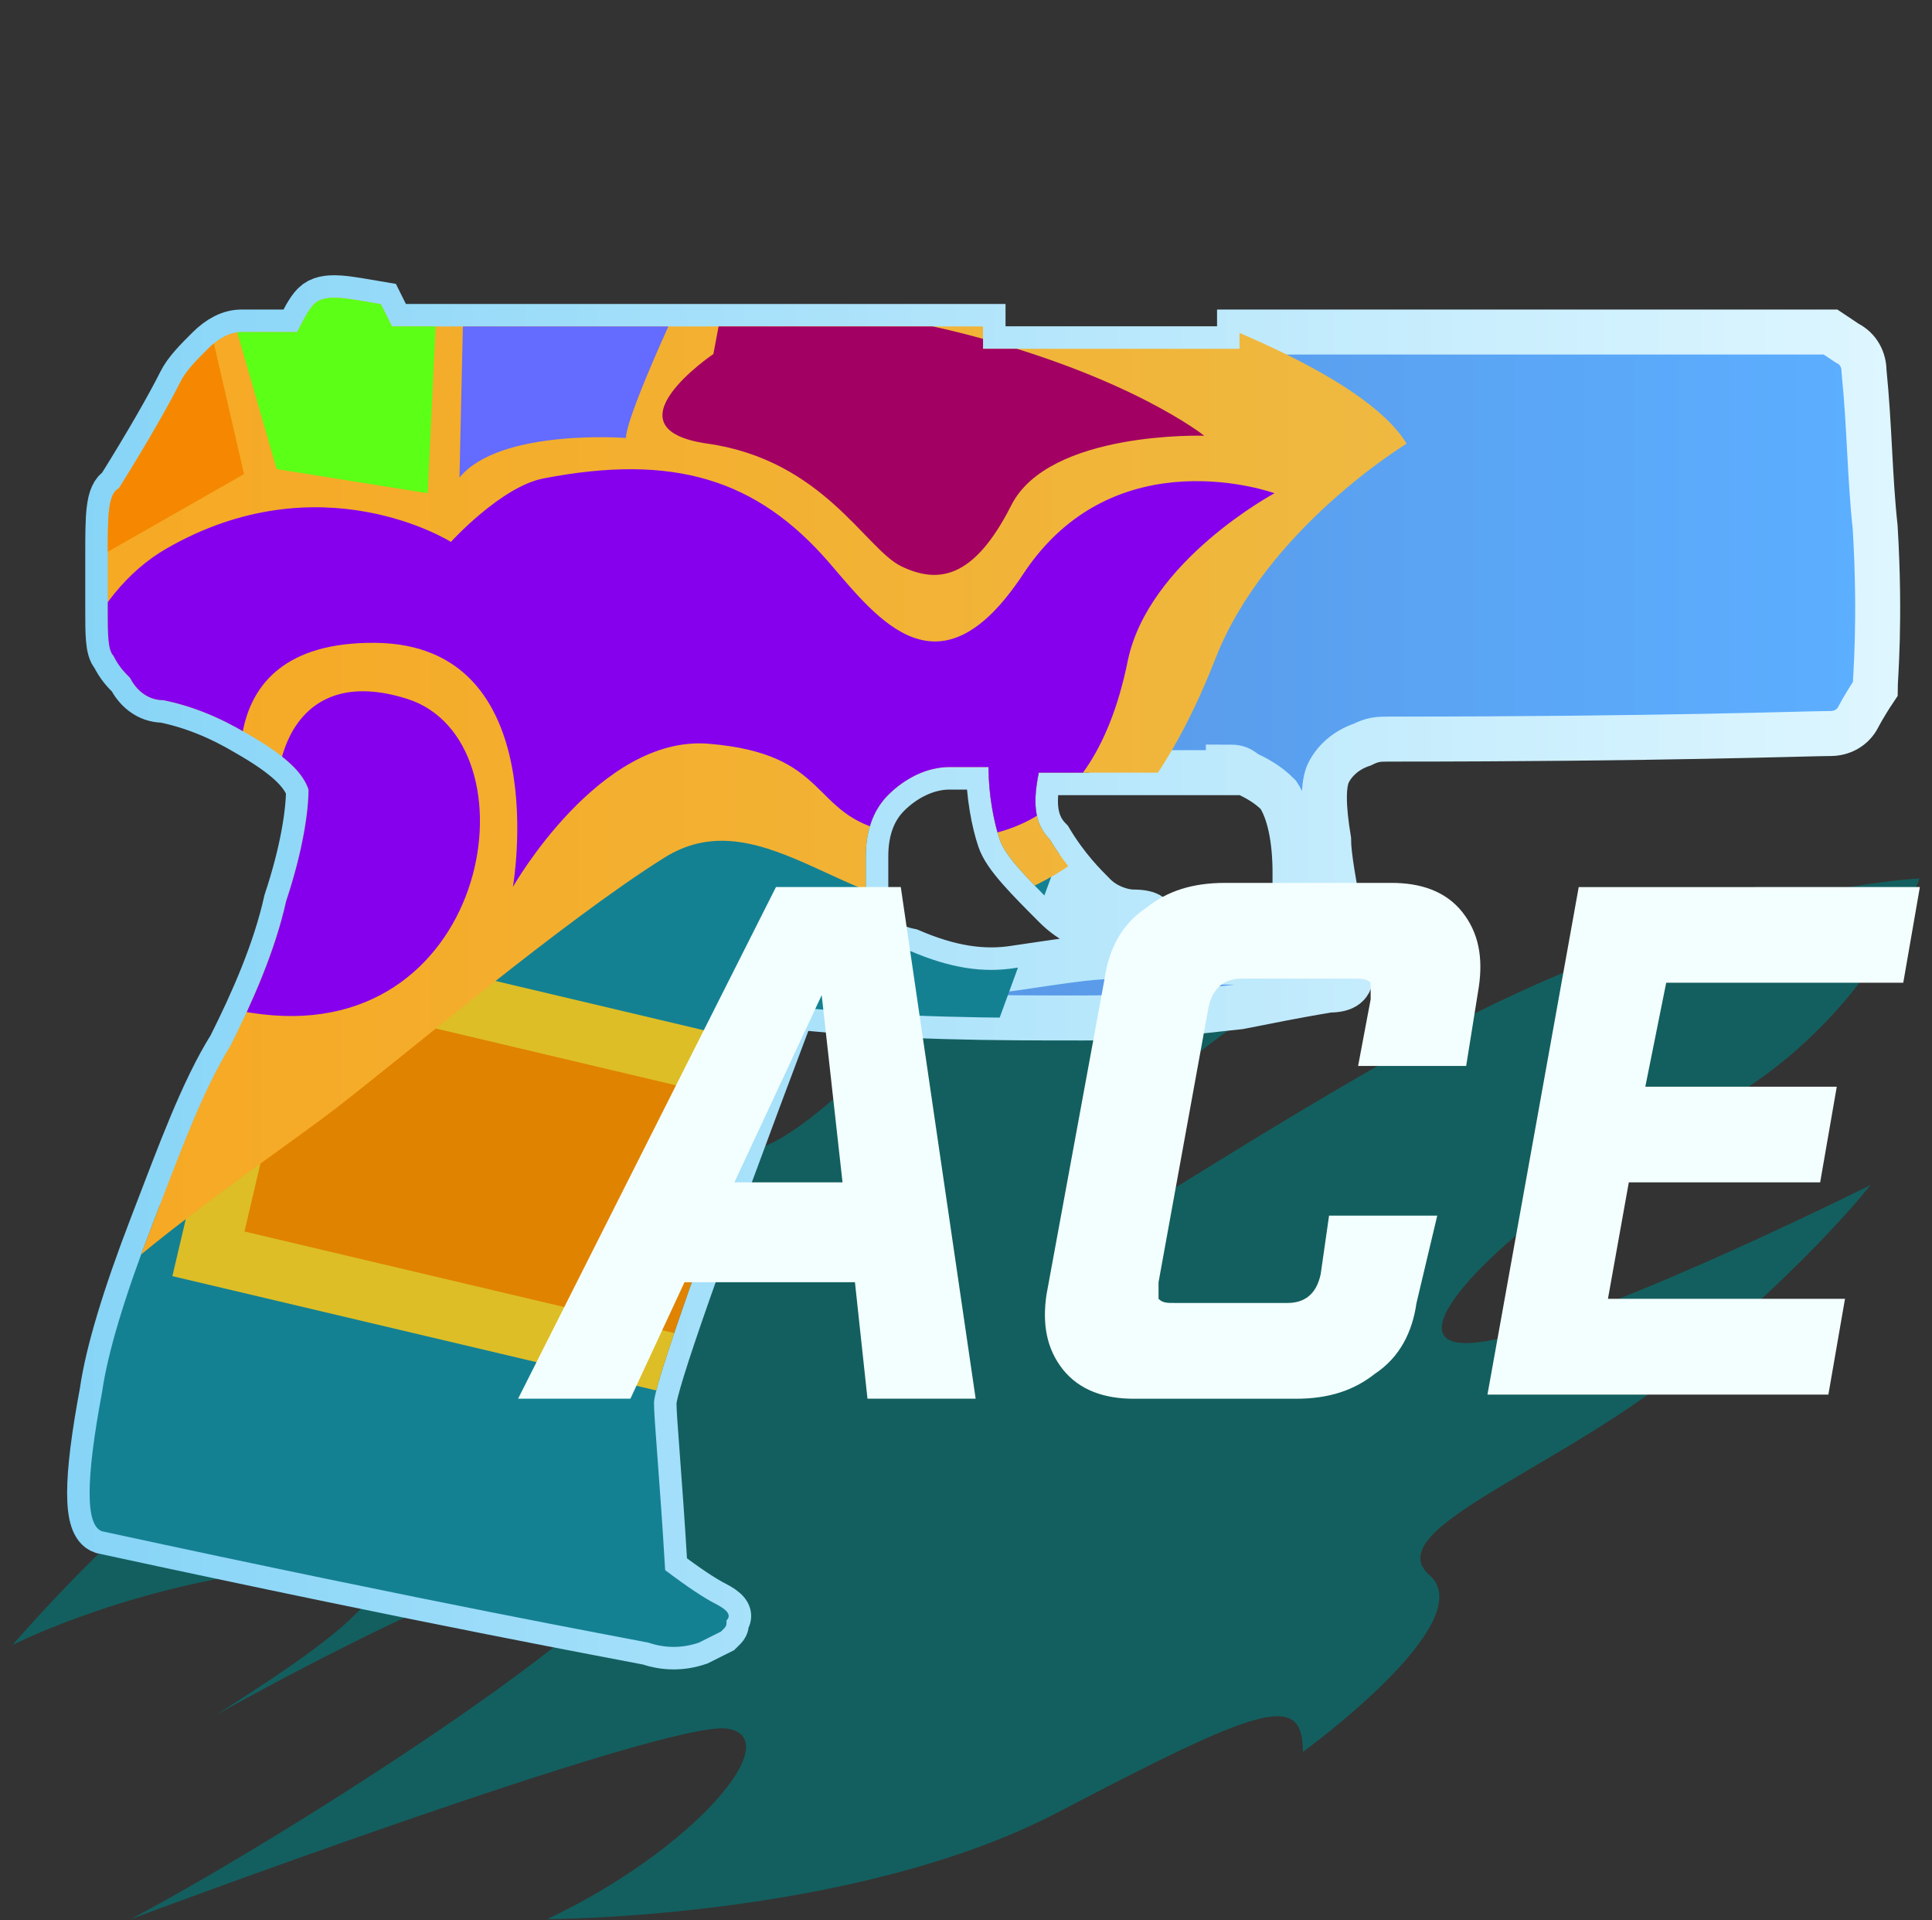 <?xml version="1.0" encoding="utf-8"?>
<!-- Generator: Adobe Illustrator 16.0.0, SVG Export Plug-In . SVG Version: 6.00 Build 0)  -->
<!DOCTYPE svg PUBLIC "-//W3C//DTD SVG 1.0//EN" "http://www.w3.org/TR/2001/REC-SVG-20010904/DTD/svg10.dtd">
<svg version="1.0" id="Selected_Items" xmlns="http://www.w3.org/2000/svg" xmlns:xlink="http://www.w3.org/1999/xlink" x="0px"
	 y="0px" width="32.2px" height="32px" viewBox="0 0 32.2 32" enable-background="new 0 0 32.2 32" xml:space="preserve">
<rect x="0" y="0" width="32.2" height="32" fill="#333333" stroke="none"/>
<path opacity="0.7" fill="#077272" enable-background="new    " d="M13.002,15.878c0,0-2.926,0.619-5.239,4.335
	c0,0,1.973,1.006,1.292,1.626c-0.68,0.62-3.675-0.309-8.848,5.573c0,0,2.11-1.083,4.968-1.316c2.859-0.233-0.749,1.937-1.565,2.477
	c0,0,5.308-3.017,6.806-2.787c1.498,0.232-5.309,4.645-8.236,6.193c0,0,8.917-3.329,9.938-3.174
	c1.021,0.153-0.545,2.013-2.995,3.174c0,0,5.105,0,8.507-1.779c3.404-1.781,4.085-2.015,4.085-1.007c0,0,2.993-2.169,2.111-2.943
	c-0.885-0.774,2.245-1.781,4.354-3.563c2.109-1.779,2.993-2.939,2.993-2.939s-5.103,2.554-6.669,2.631
	c-1.567,0.079,1.02-2.401,3.813-3.791c2.79-1.395,3.674-3.949,3.674-3.949s-3.813,0.155-8.712,2.941
	c-4.899,2.787-5.446,3.717-5.036,2.013c0.409-1.703,4.9-4.103,4.9-4.103s-6.262,0.155-9.121,2.709
	c-2.857,2.556-2.042-0.619-1.429-1.239C13.208,16.343,13.002,15.878,13.002,15.878z"/>
<linearGradient id="SVGID_1_" gradientUnits="userSpaceOnUse" x1="743.339" y1="578.402" x2="773.141" y2="578.402" gradientTransform="matrix(1 0 0 1 -741.92 -562.199)">
	<stop  offset="0" style="stop-color:#5782CE"/>
	<stop  offset="0.99" style="stop-color:#5CAEFF"/>
</linearGradient>
<linearGradient id="SVGID_2_" gradientUnits="userSpaceOnUse" x1="372.078" y1="-262.802" x2="402.629" y2="-262.802" gradientTransform="matrix(1 0 0 -1 -370.96 -246.6)">
	<stop  offset="0" style="stop-color:#86D4F7"/>
	<stop  offset="1" style="stop-color:#DEF6FF"/>
</linearGradient>
<path fill="url(#SVGID_1_)" stroke="url(#SVGID_2_)" stroke-width="0.75" stroke-miterlimit="10" d="M30.973,11.945
	c-0.094,0.186-0.277,0.278-0.465,0.278c-0.371,0-2.788,0.093-7.342,0.093c-0.187,0-0.277,0-0.465,0.093
	c-0.277,0.093-0.465,0.279-0.558,0.465s-0.093,0.558,0,1.115c0,0.279,0.093,0.744,0.187,1.302c0,0.278,0.094,0.557,0.187,0.929
	c0,0.186-0.095,0.278-0.372,0.278c-0.559,0.093-1.021,0.188-1.486,0.279c-0.838,0.094-1.675,0.186-2.604,0.186
	c-1.487,0-3.066,0-4.832-0.186c-1.58,4.182-2.323,6.318-2.323,6.6c0,0.279,0.092,1.209,0.186,2.787
	c0.372,0.281,0.65,0.465,0.836,0.559c0.187,0.096,0.279,0.187,0.187,0.279c0,0.096,0,0.096-0.093,0.186l-0.37,0.185
	c-0.279,0.094-0.558,0.094-0.836,0c-0.465-0.093-3.532-0.649-9.108-1.856c-0.278-0.095-0.278-0.838,0-2.324
	c0.093-0.65,0.372-1.58,0.837-2.787c0.465-1.209,0.836-2.23,1.301-2.975c0.372-0.742,0.744-1.581,0.93-2.417
	c0.278-0.836,0.372-1.487,0.372-1.858c-0.093-0.279-0.372-0.558-1.022-0.93c-0.465-0.278-0.929-0.464-1.394-0.558
	c-0.278,0-0.464-0.186-0.558-0.372c-0.093-0.093-0.186-0.186-0.279-0.372c-0.093-0.093-0.093-0.372-0.093-0.743
	c0-0.186,0-0.465,0-0.93c0-0.65,0-1.022,0.186-1.115c0.465-0.743,0.836-1.394,1.022-1.766C3.094,6.183,3.28,5.998,3.466,5.812
	s0.372-0.279,0.558-0.279s0.372,0,0.558,0h0.372C5.047,5.347,5.14,5.161,5.233,5.069c0.186-0.186,0.558-0.093,1.115,0L6.533,5.44
	h9.851v0.372h4.275V5.533h9.85l0.279,0.186c0.187,0.093,0.279,0.279,0.279,0.465c0.094,0.929,0.094,1.766,0.186,2.603
	c0.094,1.58,0,2.509,0,2.695C31.067,11.759,30.973,11.945,30.973,11.945z M20.75,12.875c-0.094-0.093-0.186-0.093-0.277-0.093v0.093
	h-3.16c-0.093,0.465-0.093,0.836,0.186,1.115c0.279,0.465,0.559,0.744,0.744,0.929c0.186,0.187,0.465,0.279,0.649,0.279
	c0.278,0,0.372,0.093,0.278,0.186c0,0.093-0.092,0.186-0.278,0.186c-0.093,0-0.278,0-0.466,0c-0.276-0.093-0.557-0.186-0.836-0.464
	c-0.463-0.465-0.836-0.836-0.928-1.116c-0.095-0.278-0.187-0.743-0.187-1.208h-0.651c-0.372,0-0.743,0.186-1.022,0.465
	c-0.278,0.279-0.372,0.651-0.372,1.022c0,0.278,0,0.558,0,0.929c0.093,0.279,0.279,0.558,0.744,0.65
	c0.65,0.279,1.208,0.372,1.766,0.279c0.649-0.094,1.209-0.187,1.58-0.187c0.187,0,0.558,0,1.022,0
	c0.465,0.093,0.836,0.093,1.021,0.093c0.277,0,0.557,0,0.648-0.093c0.095-0.093,0.188-0.186,0.279-0.278
	c0.094-0.186,0.094-0.558,0.094-1.116s-0.094-1.022-0.278-1.301C21.124,13.06,20.938,12.967,20.75,12.875z"/>
<g>
	<g>
		<defs>
			<path id="SVGID_3_" d="M30.973,11.945c-0.094,0.186-0.277,0.278-0.465,0.278c-0.371,0-2.788,0.093-7.342,0.093
				c-0.187,0-0.277,0-0.465,0.093c-0.277,0.093-0.465,0.279-0.558,0.465s-0.093,0.558,0,1.115c0,0.279,0.093,0.744,0.187,1.302
				c0,0.278,0.094,0.557,0.187,0.929c0,0.186-0.095,0.278-0.372,0.278c-0.559,0.093-1.021,0.188-1.486,0.279
				c-0.838,0.094-1.675,0.186-2.604,0.186c-1.487,0-3.066,0-4.832-0.186c-1.58,4.182-2.323,6.318-2.323,6.6
				c0,0.279,0.092,1.209,0.186,2.787c0.372,0.281,0.65,0.465,0.836,0.559c0.187,0.096,0.279,0.187,0.187,0.279
				c0,0.096,0,0.096-0.093,0.186l-0.37,0.185c-0.279,0.094-0.558,0.094-0.836,0c-0.465-0.093-3.532-0.649-9.108-1.856
				c-0.278-0.095-0.278-0.838,0-2.324c0.093-0.65,0.372-1.58,0.837-2.787c0.465-1.209,0.836-2.23,1.301-2.975
				c0.372-0.742,0.744-1.581,0.93-2.417c0.278-0.836,0.372-1.487,0.372-1.858c-0.093-0.279-0.372-0.558-1.022-0.93
				c-0.465-0.278-0.929-0.464-1.394-0.558c-0.278,0-0.464-0.186-0.558-0.372c-0.093-0.093-0.186-0.186-0.279-0.372
				c-0.093-0.093-0.093-0.372-0.093-0.743c0-0.186,0-0.465,0-0.93c0-0.65,0-1.022,0.186-1.115c0.465-0.743,0.836-1.394,1.022-1.766
				C3.094,6.183,3.28,5.998,3.466,5.812s0.372-0.279,0.558-0.279s0.372,0,0.558,0h0.372C5.047,5.347,5.14,5.161,5.233,5.069
				c0.186-0.186,0.558-0.093,1.115,0L6.533,5.44h9.851v0.372h4.275V5.533h9.85l0.279,0.186c0.187,0.093,0.279,0.279,0.279,0.465
				c0.094,0.929,0.094,1.766,0.186,2.603c0.094,1.58,0,2.509,0,2.695C31.067,11.759,30.973,11.945,30.973,11.945z M20.75,12.875
				c-0.094-0.093-0.186-0.093-0.277-0.093v0.093h-3.16c-0.093,0.465-0.093,0.836,0.186,1.115c0.279,0.465,0.559,0.744,0.744,0.929
				c0.186,0.187,0.465,0.279,0.649,0.279c0.278,0,0.372,0.093,0.278,0.186c0,0.093-0.092,0.186-0.278,0.186
				c-0.093,0-0.278,0-0.466,0c-0.276-0.093-0.557-0.186-0.836-0.464c-0.463-0.465-0.836-0.836-0.928-1.116
				c-0.095-0.278-0.187-0.743-0.187-1.208h-0.651c-0.372,0-0.743,0.186-1.022,0.465c-0.278,0.279-0.372,0.651-0.372,1.022
				c0,0.278,0,0.558,0,0.929c0.093,0.279,0.279,0.558,0.744,0.65c0.65,0.279,1.208,0.372,1.766,0.279
				c0.649-0.094,1.209-0.187,1.58-0.187c0.187,0,0.558,0,1.022,0c0.465,0.093,0.836,0.093,1.021,0.093c0.277,0,0.557,0,0.648-0.093
				c0.095-0.093,0.188-0.186,0.279-0.278c0.094-0.186,0.094-0.558,0.094-1.116s-0.094-1.022-0.278-1.301
				C21.124,13.06,20.938,12.967,20.75,12.875z"/>
		</defs>
		<clipPath id="SVGID_4_">
			<use xlink:href="#SVGID_3_"  overflow="visible"/>
		</clipPath>
		<g clip-path="url(#SVGID_4_)">
			<polygon fill="#148193" points="12.663,27.875 -1.65,26.813 9.36,9.647 15.627,13.169 18.309,12.457 			"/>
			<polygon fill="#E08300" stroke="#DDBE26" stroke-miterlimit="10" points="4.622,16 15.497,18.572 14.349,23.462 3.474,20.893 			
				"/>
			
				<linearGradient id="SVGID_5_" gradientUnits="userSpaceOnUse" x1="717.982" y1="576.332" x2="765.364" y2="576.332" gradientTransform="matrix(1 0 0 1 -741.92 -562.199)">
				<stop  offset="5.581969e-004" style="stop-color:#FF9500"/>
				<stop  offset="1" style="stop-color:#EFB941"/>
			</linearGradient>
			<path fill="url(#SVGID_5_)" d="M-23.78,9.011h15.643l5.531-0.425l0.419-4.097l9.192-1.855l5.11,0.387
				c0,0,9.917,2.059,11.329,4.372c0,0-2.342,1.42-3.186,3.58c-0.844,2.158-2.047,3.681-3.977,4.117
				c-1.931,0.435-3.525-1.855-5.209-0.798c-1.685,1.057-4.302,3.274-5.489,4.188c-1.188,0.914-4.205,2.883-5.221,4.447
				c-1.015,1.566-2.36,3.219-3.619,2.551c-1.259-0.664-2.932-1.812-2.932-1.812l-5.778,0.16l-5.579,0.116l-5.477,0.94l-0.915-1.389
				L-23.78,9.011z"/>
			<path fill="#300093" d="M-18.194,13.132c0,0-4.898,0.056-5.394,4.484c-0.641,5.704,5.107,3.63,5.107,3.63
				S-20.584,17.452-18.194,13.132z"/>
			<path fill="#5D29FF" d="M-17.865,20.848l3.745-1.195c0,0-1.275-2.991,1.682-4.926c2.432-1.593,5.216,0.433,5.216,0.433
				l2.021-2.723c0,0-6.836-4.218-11.514,0.203C-20.034,15.774-17.865,20.848-17.865,20.848z"/>
			<path fill="#4383FF" d="M-1.825,10.247c0,0-2.422,1.236-3.376,1.236c-0.954,0,0.992,0.773,0.992,0.773l-2.169,2.908l0.819,1.938
				l5.24,0.188l0.21-7.758L-1.825,10.247z"/>
			<path fill="#8600EE" d="M7.515,9.03c0,0-2.174-1.373-4.749,0.116c-2.575,1.488-2.875,7.231,1.606,7.756
				c3.846,0.453,4.605-4.563,2.413-5.257c-2.194-0.694-2.317,1.685-2.069,1.937H4.124c0,0-0.889-2.899,2.131-2.87
				c3.004,0.028,2.293,4.068,2.293,4.068s1.439-2.531,3.256-2.387c2.053,0.165,1.683,1.185,3.003,1.464
				c1.374,0.29,3.361,0.246,3.988-2.841c0.342-1.67,2.447-2.797,2.447-2.797s-2.66-0.971-4.189,1.347
				c-1.398,2.118-2.414,0.761-3.232-0.188c-1.202-1.391-2.588-1.826-4.762-1.406C8.352,8.108,7.515,9.03,7.515,9.03z"/>
			<ellipse fill="#00A625" cx="-10.135" cy="18.362" rx="3.591" ry="3.637"/>
			<path fill="#A20063" d="M11.981,5.414c0,0,1.339-0.558,4.101,0.152c2.76,0.711,3.989,1.695,3.989,1.695s-2.588-0.086-3.217,1.16
				c-0.631,1.246-1.231,1.304-1.832,1.016c-0.601-0.291-1.301-1.769-3.232-2.045c-1.742-0.248,0.1-1.493,0.1-1.493L11.981,5.414z"/>
			<path fill="#F58800" d="M-0.996,6.102c0.043,0.015,1.63,3.755,1.63,3.755L4.067,7.9L3.338,4.741L-0.996,6.102z"/>
			<polygon fill="#5CFF16" points="3.724,4.741 4.611,7.817 7.128,8.219 7.314,4.306 			"/>
			<path fill="#646BFF" d="M11.576,4.494c0,0-1.13,2.363-1.144,2.804c0,0-2.104-0.161-2.774,0.66l0.086-3.826L11.576,4.494z"/>
		</g>
	</g>
</g>
<g>
	<path fill="#F3FFFE" d="M11.408,21.366l-0.901,1.941H8.635l4.298-8.526h2.08l1.248,8.526h-1.803l-0.209-1.941H11.408z
		 M13.695,16.583l-1.455,3.119h1.802L13.695,16.583z"/>
	<path fill="#F3FFFE" d="M18.896,23.308c-0.486,0-0.902-0.14-1.18-0.486c-0.275-0.347-0.346-0.762-0.275-1.246l0.969-5.269
		c0.071-0.485,0.277-0.901,0.693-1.179c0.348-0.278,0.764-0.416,1.316-0.416h2.773c0.486,0,0.902,0.138,1.178,0.484
		c0.277,0.348,0.348,0.763,0.277,1.248l-0.211,1.318h-1.801l0.209-1.109c0-0.14,0-0.209,0-0.277
		c-0.07-0.069-0.141-0.069-0.277-0.069h-1.871c-0.277,0-0.484,0.138-0.555,0.484l-0.832,4.575c0,0.139,0,0.209,0,0.277
		c0.07,0.069,0.139,0.069,0.277,0.069h1.871c0.277,0,0.484-0.138,0.555-0.485l0.139-0.97h1.803l-0.346,1.456
		c-0.07,0.486-0.277,0.902-0.693,1.179c-0.348,0.275-0.764,0.416-1.316,0.416L18.896,23.308L18.896,23.308z"/>
	<path fill="#F3FFFE" d="M31.998,14.781l-0.277,1.595h-3.951l-0.348,1.732h3.191l-0.277,1.594h-3.189l-0.348,1.941h3.951
		l-0.277,1.596h-5.682l1.521-8.457L31.998,14.781L31.998,14.781z"/>
</g>
</svg>
